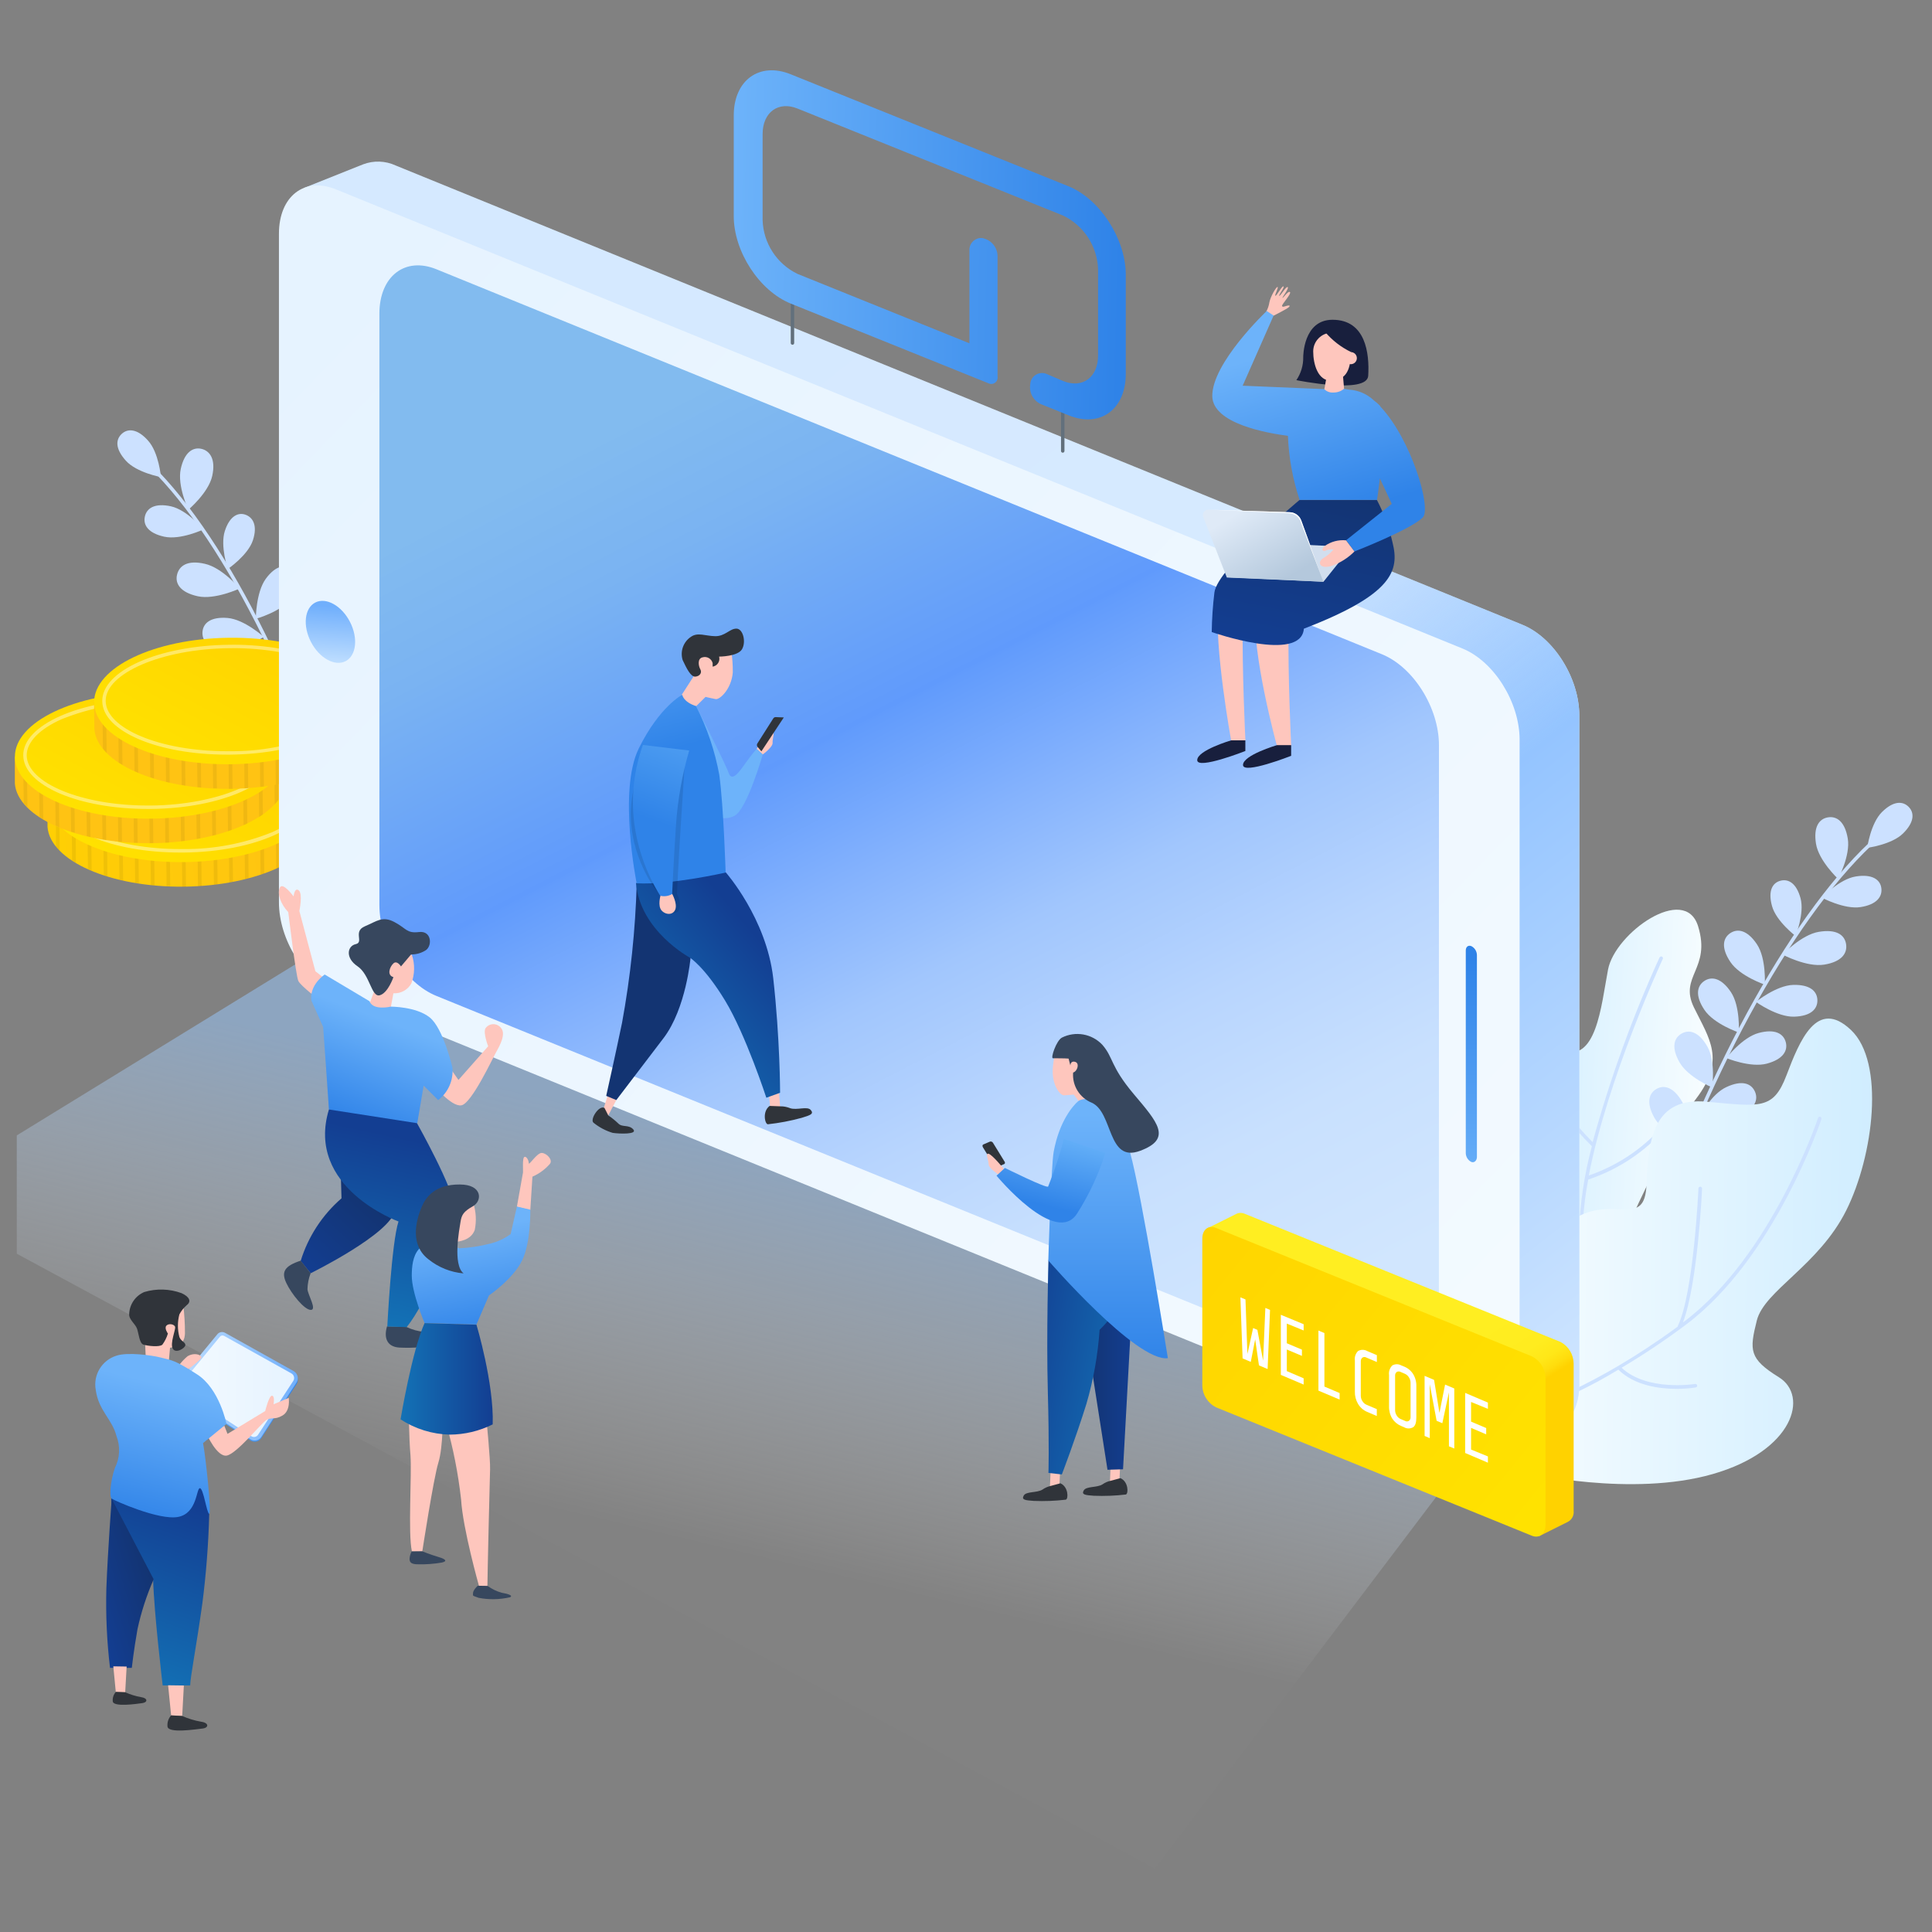 <svg width="280" height="280" viewBox="0 0 280 280" fill="none" xmlns="http://www.w3.org/2000/svg">
<rect x="0" y="0" width="280" height="280" fill="#808080" stroke="none"/>
<rect opacity="0.01" width="280" height="280" fill="white"/>
<path d="M45.169 138.306L2.432 164.552V181.701L167.373 270.803L214.823 208.117L45.169 138.306Z" fill="url(#paint0_linear_3189_1705)"/>
<path d="M51.865 130.135C45.298 104.547 33.879 80.433 22.669 68.754L23.038 68.396C34.267 80.144 45.836 104.337 52.373 130.006L51.865 130.135Z" fill="#CCE1FF"/>
<path d="M21.453 63.852C23.027 65.576 23.326 69.143 23.326 69.143C23.326 69.143 19.799 68.505 18.235 66.761C16.67 65.018 16.76 63.693 17.647 62.875C18.533 62.058 19.928 62.128 21.453 63.852Z" fill="#CCE1FF"/>
<path d="M24.772 73.378C27.114 73.896 29.495 76.726 29.495 76.726C29.495 76.726 26.157 78.3 23.805 77.782C21.454 77.264 20.726 76.078 20.995 74.863C21.264 73.647 22.42 72.87 24.772 73.378Z" fill="#CCE1FF"/>
<path d="M29.674 81.708C32.195 82.256 34.746 85.285 34.746 85.285C34.746 85.285 31.159 86.969 28.648 86.411C26.137 85.853 25.349 84.588 25.658 83.293C25.967 81.997 27.163 81.13 29.674 81.708Z" fill="#CCE1FF"/>
<path d="M32.982 89.56C35.434 89.769 38.234 92.31 38.234 92.31C38.234 92.31 35.045 94.303 32.594 94.154C30.142 94.004 29.246 92.838 29.345 91.573C29.445 90.308 30.531 89.361 32.982 89.56Z" fill="#CCE1FF"/>
<path d="M37.596 96.784C39.937 97.542 42.08 100.661 42.08 100.661C42.08 100.661 38.512 101.926 36.171 101.159C33.829 100.391 33.181 99.106 33.61 97.9C34.038 96.695 35.264 96.017 37.596 96.784Z" fill="#CCE1FF"/>
<path d="M41.851 104.856C44.023 106.011 45.587 109.449 45.587 109.449C45.587 109.449 41.861 110.077 39.688 108.921C37.516 107.765 37.128 106.39 37.696 105.264C38.264 104.138 39.659 103.7 41.851 104.856Z" fill="#CCE1FF"/>
<path d="M44.94 113.694C47.112 114.85 48.677 118.288 48.677 118.288C48.677 118.288 44.95 118.915 42.778 117.759C40.605 116.604 40.207 115.228 40.785 114.102C41.363 112.977 42.768 112.538 44.94 113.694Z" fill="#CCE1FF"/>
<path d="M30.76 68.964C30.232 71.405 27.293 73.876 27.293 73.876C27.293 73.876 25.668 70.409 26.196 67.967C26.724 65.526 27.97 64.769 29.186 65.048C30.401 65.327 31.298 66.522 30.76 68.964Z" fill="#CCE1FF"/>
<path d="M36.649 78.31C35.931 80.483 33.012 82.466 33.012 82.466C33.012 82.466 31.886 79.137 32.583 76.965C33.281 74.793 34.507 74.215 35.573 74.594C36.639 74.972 37.366 76.138 36.649 78.31Z" fill="#CCE1FF"/>
<path d="M42.239 86.69C40.744 88.683 37.077 89.68 37.077 89.68C37.077 89.68 37.077 85.863 38.522 83.88C39.967 81.897 41.442 81.718 42.508 82.485C43.574 83.253 43.723 84.747 42.239 86.69Z" fill="#CCE1FF"/>
<path d="M45.627 93.855C44.143 95.848 40.466 96.844 40.466 96.844C40.466 96.844 40.466 93.028 41.921 91.045C43.375 89.062 44.84 88.912 45.837 89.68C46.833 90.447 47.122 91.872 45.627 93.855Z" fill="#CCE1FF"/>
<path d="M48.826 101.637C47.481 103.73 43.903 105.025 43.903 105.025C43.903 105.025 43.575 101.228 44.9 99.136C46.225 97.043 47.65 96.764 48.726 97.462C49.802 98.159 50.161 99.564 48.826 101.637Z" fill="#CCE1FF"/>
<path d="M52.034 109.858C50.689 111.95 47.111 113.246 47.111 113.246C47.111 113.246 46.782 109.439 48.108 107.357C49.433 105.274 50.858 104.985 51.934 105.673C53.01 106.36 53.369 107.765 52.034 109.858Z" fill="#CCE1FF"/>
<path d="M54.854 118.517C53.519 120.609 49.931 121.905 49.931 121.905C49.931 121.905 49.613 118.108 50.928 116.016C52.243 113.923 53.678 113.644 54.754 114.342C55.83 115.039 56.189 116.434 54.854 118.517Z" fill="#CCE1FF"/>
<path d="M228.295 184.969C228.295 184.969 222.954 176.998 223.143 172.464C223.422 165.768 222.864 164.373 220.513 160.507C218.161 156.641 221.111 150.204 226.232 152.216C231.354 154.229 232.042 145.819 233.048 140.518C234.054 135.217 244.188 128.033 246.101 134.241C248.015 140.448 243.281 141.465 245.504 146.019C247.726 150.572 250.137 153.562 245.793 159.261C241.448 164.961 235.33 179.1 235.33 179.1L228.295 184.969Z" fill="url(#paint1_linear_3189_1705)"/>
<path d="M224.06 156.332C225.826 159.726 228.105 162.828 230.816 165.529C233.33 156.363 236.572 147.414 240.511 138.764C240.574 138.635 240.728 138.578 240.86 138.635C240.922 138.665 240.97 138.719 240.993 138.784C241.015 138.85 241.01 138.922 240.98 138.984C240.89 139.183 233.008 156.182 230.258 170.362C234.762 168.815 238.735 166.024 241.717 162.31C241.803 162.2 241.959 162.174 242.076 162.251C242.136 162.289 242.177 162.351 242.189 162.421C242.2 162.492 242.181 162.564 242.135 162.619C239.037 166.492 234.884 169.385 230.178 170.95C229.689 173.462 229.416 176.013 229.361 178.572C229.364 178.642 229.337 178.709 229.288 178.759C229.239 178.808 229.172 178.834 229.102 178.831C229.038 178.832 228.978 178.806 228.933 178.762C228.874 178.717 228.84 178.646 228.843 178.572C228.991 174.363 229.616 170.185 230.706 166.117C227.856 163.323 225.468 160.094 223.631 156.551C223.574 156.419 223.631 156.265 223.761 156.202C223.879 156.169 224.003 156.223 224.06 156.332Z" fill="#CCE1FF"/>
<path d="M238.349 182.09C246.32 156.81 259.095 133.264 270.932 122.094L271.281 122.473C259.503 133.583 246.769 157.039 238.847 182.259L238.349 182.09Z" fill="#CCE1FF"/>
<path d="M272.756 117.68C271.092 119.324 270.613 122.871 270.613 122.871C270.613 122.871 274.161 122.423 275.815 120.779C277.469 119.135 277.459 117.789 276.612 116.932C275.765 116.075 274.41 116.046 272.756 117.68Z" fill="#CCE1FF"/>
<path d="M268.94 127.026C266.568 127.405 264.037 130.095 264.037 130.095C264.037 130.095 267.295 131.839 269.667 131.46C272.039 131.082 272.826 129.916 272.656 128.69C272.487 127.465 271.311 126.638 268.94 127.026Z" fill="#CCE1FF"/>
<path d="M263.599 135.048C261.058 135.466 258.348 138.346 258.348 138.346C258.348 138.346 261.835 140.209 264.376 139.801C266.917 139.392 267.764 138.147 267.545 136.811C267.326 135.476 266.14 134.629 263.599 135.048Z" fill="#CCE1FF"/>
<path d="M259.872 142.74C257.411 142.82 254.481 145.201 254.481 145.201C254.481 145.201 257.55 147.414 260.012 147.344C262.473 147.274 263.429 146.208 263.39 144.932C263.35 143.657 262.333 142.67 259.872 142.74Z" fill="#CCE1FF"/>
<path d="M254.88 149.705C252.498 150.343 250.196 153.342 250.196 153.342C250.196 153.342 253.694 154.787 256.065 154.149C258.437 153.512 259.134 152.256 258.806 151.031C258.477 149.805 257.251 149.068 254.88 149.705Z" fill="#CCE1FF"/>
<path d="M250.226 157.537C247.994 158.534 246.24 161.932 246.24 161.932C246.24 161.932 249.937 162.749 252.169 161.712C254.401 160.676 254.859 159.321 254.321 158.165C253.783 157.009 252.458 156.501 250.226 157.537Z" fill="#CCE1FF"/>
<path d="M246.649 166.196C244.417 167.243 242.663 170.591 242.663 170.591C242.663 170.591 246.36 171.408 248.592 170.372C250.824 169.335 251.282 167.98 250.744 166.834C250.206 165.688 248.881 165.16 246.649 166.196Z" fill="#CCE1FF"/>
<path d="M243.61 174.955C241.378 175.952 239.624 179.34 239.624 179.34C239.624 179.34 243.311 180.167 245.543 179.13C247.775 178.094 248.243 176.739 247.705 175.583C247.167 174.427 245.832 173.919 243.61 174.955Z" fill="#CCE1FF"/>
<path d="M263.19 122.293C263.589 124.754 266.389 127.375 266.389 127.375C266.389 127.375 268.202 123.997 267.794 121.536C267.385 119.075 266.2 118.248 264.924 118.457C263.649 118.666 262.792 119.822 263.19 122.293Z" fill="#CCE1FF"/>
<path d="M256.813 131.311C257.421 133.523 260.221 135.646 260.221 135.646C260.221 135.646 261.546 132.387 260.948 130.185C260.35 127.983 259.174 127.335 258.028 127.644C256.883 127.953 256.205 129.099 256.813 131.311Z" fill="#CCE1FF"/>
<path d="M250.785 139.422C252.16 141.485 255.767 142.7 255.767 142.7C255.767 142.7 256.006 138.904 254.621 136.841C253.236 134.779 251.831 134.53 250.765 135.237C249.699 135.945 249.4 137.359 250.785 139.422Z" fill="#CCE1FF"/>
<path d="M247.017 146.357C248.393 148.42 252 149.636 252 149.636C252 149.636 252.239 145.839 250.854 143.776C249.469 141.714 248.054 141.465 246.998 142.172C245.941 142.88 245.632 144.295 247.017 146.357Z" fill="#CCE1FF"/>
<path d="M243.41 153.96C244.636 156.122 248.144 157.607 248.144 157.607C248.144 157.607 248.672 153.831 247.446 151.678C246.22 149.526 244.825 149.157 243.709 149.795C242.593 150.433 242.185 151.808 243.41 153.96Z" fill="#CCE1FF"/>
<path d="M239.763 161.991C240.989 164.144 244.507 165.628 244.507 165.628C244.507 165.628 245.025 161.852 243.799 159.7C242.573 157.547 241.178 157.189 240.072 157.816C238.966 158.444 238.548 159.829 239.763 161.991Z" fill="#CCE1FF"/>
<path d="M221.649 193.678C221.649 193.678 222.167 180.505 227.976 176.739C233.785 172.972 238.369 178.293 238.628 171.627C238.887 164.961 239.674 158.972 247.377 159.67C255.079 160.367 256.992 160.885 258.905 155.853C260.819 150.821 263.32 144.594 268.262 149.277C273.204 153.96 271.55 167.462 267.565 175.433C263.579 183.405 255.697 187.042 254.611 191.377C253.525 195.711 253.485 196.917 257.819 199.607C262.154 202.298 259.982 210.259 248.204 213.637C236.426 217.015 221.3 213.468 221.3 213.468L221.649 193.678Z" fill="url(#paint2_linear_3189_1705)"/>
<path d="M221.748 203.991C221.847 203.991 230.925 201.241 243.161 192.253C243.156 192.227 243.156 192.2 243.161 192.174C245.453 187.431 246.15 172.414 246.15 172.245C246.15 172.102 246.266 171.986 246.41 171.986C246.553 171.986 246.669 172.102 246.669 172.245C246.669 172.843 246.001 186.195 243.908 191.646L244.088 191.526C256.782 181.98 263.419 162.221 263.489 162.021C263.536 161.887 263.68 161.812 263.817 161.852C263.952 161.899 264.023 162.046 263.977 162.181C263.917 162.38 257.221 182.299 244.397 191.935C241.385 194.201 238.252 196.3 235.01 198.222C238.717 201.69 245.602 200.584 245.672 200.574C245.812 200.55 245.946 200.643 245.971 200.783C245.99 200.922 245.899 201.052 245.762 201.082C244.838 201.22 243.906 201.286 242.972 201.281C240.501 201.281 236.913 200.823 234.542 198.501C230.55 200.948 226.303 202.952 221.877 204.48H221.807C221.69 204.483 221.586 204.404 221.558 204.29C221.533 204.156 221.616 204.026 221.748 203.991Z" fill="#CCE1FF"/>
<path d="M6.886 115.996V119.852C7.284 124.764 16.013 128.621 26.655 128.501C37.297 128.382 45.906 124.346 46.195 119.424V115.557L6.886 115.996Z" fill="url(#paint3_linear_3189_1705)"/>
<path opacity="0.06" d="M8.111 118.347V122.682C8.28 122.891 8.45 123.1 8.649 123.31L8.599 118.327L8.111 118.347Z" fill="black"/>
<path opacity="0.06" d="M10.383 118.317L10.453 124.715L10.991 125.043L10.961 118.317H10.383Z" fill="black"/>
<path opacity="0.06" d="M12.665 118.298L12.745 125.96L13.283 126.189L13.193 118.288L12.665 118.298Z" fill="black"/>
<path opacity="0.06" d="M14.947 118.268L15.037 126.837L15.575 127.016L15.475 118.268H14.947Z" fill="black"/>
<path opacity="0.06" d="M17.209 118.248L17.308 127.495L17.846 127.614L17.737 118.238L17.209 118.248Z" fill="black"/>
<path opacity="0.06" d="M19.48 118.218L19.59 127.953L20.118 128.043L20.018 118.218H19.48Z" fill="black"/>
<path opacity="0.06" d="M21.753 118.198L21.862 128.262L22.4 128.322L22.291 118.188L21.753 118.198Z" fill="black"/>
<path opacity="0.06" d="M24.034 118.168L24.143 128.441C24.323 128.441 24.492 128.441 24.672 128.441L24.562 118.138L24.034 118.168Z" fill="black"/>
<path opacity="0.06" d="M26.306 118.148L26.416 128.541H26.954L26.834 118.188L26.306 118.148Z" fill="black"/>
<path opacity="0.06" d="M28.578 118.118L28.687 128.431H29.225L29.106 118.158L28.578 118.118Z" fill="black"/>
<path opacity="0.06" d="M30.889 118.098L30.999 128.232L31.537 128.162L31.427 118.088L30.889 118.098Z" fill="black"/>
<path opacity="0.06" d="M33.122 118.068L33.231 127.893L33.769 127.804L33.66 118.068H33.122Z" fill="black"/>
<path opacity="0.06" d="M35.403 118.048L35.503 127.425L36.031 127.295L35.931 118.038L35.403 118.048Z" fill="black"/>
<path opacity="0.06" d="M37.676 118.018L37.765 126.777L38.303 126.588L38.204 118.018H37.676Z" fill="black"/>
<path opacity="0.06" d="M39.947 117.999L40.037 125.9L40.565 125.651L40.475 117.989L39.947 117.999Z" fill="black"/>
<path opacity="0.06" d="M42.22 117.969L42.289 124.695C42.469 124.585 42.658 124.475 42.828 124.356L42.758 117.969H42.22Z" fill="black"/>
<path opacity="0.06" d="M44.491 117.949L44.551 122.931C44.74 122.722 44.91 122.502 45.079 122.293L45.029 117.959L44.491 117.949Z" fill="black"/>
<ellipse cx="26.56" cy="115.777" rx="19.67" ry="9.167" transform="rotate(-0.63 26.56 115.777)" fill="url(#paint4_linear_3189_1705)"/>
<g opacity="0.4">
<path fill-rule="evenodd" clip-rule="evenodd" d="M26.425 107.626H26.904V107.616C36.868 107.616 44.949 111.004 44.999 115.398C45.049 119.792 36.828 123.449 26.634 123.559H26.166C16.192 123.559 8.111 120.181 8.061 115.786C8.011 111.392 16.232 107.735 26.425 107.626ZM44.461 115.388C44.421 111.382 36.539 108.114 26.904 108.114V108.124H26.425C22.032 108.082 17.674 108.909 13.601 110.555C10.373 111.99 8.559 113.893 8.559 115.777C8.599 119.792 16.481 123.051 26.126 123.051H26.595C30.987 123.087 35.344 122.261 39.419 120.619C42.647 119.184 44.461 117.281 44.461 115.388Z" fill="white"/>
</g>
<path d="M2.152 109.688V113.554C2.551 118.467 11.27 122.313 21.912 122.204C32.554 122.094 41.163 118.038 41.452 113.116V109.26L2.152 109.688Z" fill="url(#paint5_linear_3189_1705)"/>
<path opacity="0.06" d="M3.388 112.04L3.438 116.384C3.603 116.602 3.783 116.808 3.976 117.002L3.916 112.02L3.388 112.04Z" fill="black"/>
<path opacity="0.06" d="M5.66 112.02L5.73 118.407C5.899 118.527 6.089 118.626 6.268 118.736L6.198 112.01L5.66 112.02Z" fill="black"/>
<path opacity="0.06" d="M7.972 111.99L8.061 119.653L8.589 119.882L8.51 111.99H7.972Z" fill="black"/>
<path opacity="0.06" d="M10.204 111.97L10.303 120.54L10.841 120.709L10.742 111.96L10.204 111.97Z" fill="black"/>
<path opacity="0.06" d="M12.485 111.94L12.585 121.187L13.113 121.317L13.013 111.94H12.485Z" fill="black"/>
<path opacity="0.06" d="M14.758 111.92L14.857 121.656L15.395 121.735L15.286 111.91L14.758 111.92Z" fill="black"/>
<path opacity="0.06" d="M17.029 111.89L17.139 121.964L17.677 122.024L17.567 111.89H17.029Z" fill="black"/>
<path opacity="0.06" d="M19.301 111.87L19.411 122.144H19.949L19.839 111.831L19.301 111.87Z" fill="black"/>
<path opacity="0.06" d="M21.573 111.841L21.692 122.194H22.221L22.111 111.841H21.573Z" fill="black"/>
<path opacity="0.06" d="M23.855 111.821L23.965 122.134H24.493L24.383 111.86L23.855 111.821Z" fill="black"/>
<path opacity="0.06" d="M26.127 111.791L26.236 121.925L26.764 121.865L26.655 111.791H26.127Z" fill="black"/>
<path opacity="0.06" d="M28.398 111.771L28.508 121.596L29.036 121.496L28.936 111.761L28.398 111.771Z" fill="black"/>
<path opacity="0.06" d="M30.671 111.741L30.77 121.117L31.308 120.988L31.209 111.741H30.671Z" fill="black"/>
<path opacity="0.06" d="M32.942 111.721L33.042 120.47L33.57 120.28L33.48 111.711L32.942 111.721Z" fill="black"/>
<path opacity="0.06" d="M35.224 111.691L35.304 119.593L35.842 119.354L35.753 111.691L35.224 111.691Z" fill="black"/>
<path opacity="0.06" d="M37.496 111.671L37.566 118.397L38.094 118.058L38.024 111.661L37.496 111.671Z" fill="black"/>
<path opacity="0.06" d="M39.768 111.601L39.818 116.584C40.008 116.383 40.184 116.17 40.346 115.946V111.621L39.768 111.601Z" fill="black"/>
<ellipse cx="21.828" cy="109.482" rx="19.67" ry="9.167" transform="rotate(-0.63 21.828 109.482)" fill="url(#paint6_linear_3189_1705)"/>
<g opacity="0.4">
<path fill-rule="evenodd" clip-rule="evenodd" d="M21.733 101.308H22.211L22.221 101.318C32.195 101.318 40.237 104.686 40.286 109.08C40.336 113.475 32.116 117.132 21.922 117.241H21.434C11.459 117.241 3.408 113.863 3.368 109.469C3.328 105.075 11.549 101.418 21.733 101.308ZM39.778 109.09C39.738 105.075 31.857 101.816 22.211 101.816V101.806H21.743C17.35 101.77 12.993 102.596 8.918 104.238C5.69 105.673 3.867 107.576 3.867 109.469C3.916 113.475 11.798 116.743 21.434 116.743H21.902C31.637 116.643 39.818 113.106 39.778 109.09Z" fill="white"/>
</g>
<path d="M13.631 101.816L13.681 105.673C14.079 110.585 22.798 114.441 33.44 114.322C44.082 114.202 52.691 110.167 52.98 105.244V101.378L13.631 101.816Z" fill="url(#paint7_linear_3189_1705)"/>
<path opacity="0.06" d="M14.867 104.168L14.917 108.503C15.085 108.721 15.264 108.931 15.455 109.13L15.396 104.148L14.867 104.168Z" fill="black"/>
<path opacity="0.06" d="M17.139 104.138L17.208 110.535L17.747 110.864L17.677 104.138H17.139Z" fill="black"/>
<path opacity="0.06" d="M19.411 104.118L19.501 111.771L20.029 112.01L19.929 104.108L19.411 104.118Z" fill="black"/>
<path opacity="0.06" d="M21.682 104.088L21.782 112.658L22.32 112.837L22.22 104.088H21.682Z" fill="black"/>
<path opacity="0.06" d="M23.965 104.068L24.064 113.315L24.592 113.435L24.493 104.058L23.965 104.068Z" fill="black"/>
<path opacity="0.06" d="M26.236 104.038L26.336 113.774L26.874 113.863L26.764 104.038H26.236Z" fill="black"/>
<path opacity="0.06" d="M28.508 104.019L28.618 114.083L29.156 114.142L29.046 104.009L28.508 104.019Z" fill="black"/>
<path opacity="0.06" d="M30.78 103.989L30.89 114.262C31.069 114.262 31.248 114.262 31.427 114.262L31.318 103.959L30.78 103.989Z" fill="black"/>
<path opacity="0.06" d="M33.052 103.969L33.172 114.322H33.7L33.59 103.969H33.052Z" fill="black"/>
<path opacity="0.06" d="M35.334 103.939L35.443 114.252H35.971L35.872 103.939H35.334Z" fill="black"/>
<path opacity="0.06" d="M37.606 103.919L37.716 114.053L38.244 113.983L38.134 103.909L37.606 103.919Z" fill="black"/>
<path opacity="0.06" d="M39.858 103.889L39.968 113.714L40.496 113.624L40.396 103.889H39.858Z" fill="black"/>
<path opacity="0.06" d="M42.149 103.869L42.249 113.246L42.787 113.116L42.687 103.859L42.149 103.869Z" fill="black"/>
<path opacity="0.06" d="M44.422 103.839L44.521 112.588L45.049 112.409L44.96 103.839H44.422Z" fill="black"/>
<path opacity="0.06" d="M46.703 103.819L46.783 111.721L47.321 111.472L47.231 103.809L46.703 103.819Z" fill="black"/>
<path opacity="0.06" d="M48.975 103.789L49.044 110.515C49.224 110.406 49.403 110.296 49.572 110.176L49.503 103.789H48.975Z" fill="black"/>
<path opacity="0.06" d="M51.247 103.769V108.752C51.435 108.549 51.611 108.336 51.775 108.114V103.779L51.247 103.769Z" fill="black"/>
<ellipse cx="33.309" cy="101.594" rx="19.67" ry="9.167" transform="rotate(-0.63 33.309 101.594)" fill="url(#paint8_linear_3189_1705)"/>
<g opacity="0.4">
<path fill-rule="evenodd" clip-rule="evenodd" d="M33.182 93.446H33.66V93.436C43.635 93.436 51.676 96.794 51.726 101.199C51.776 105.603 43.555 109.26 33.361 109.369H32.883C22.919 109.369 14.857 106.001 14.818 101.607C14.778 97.213 22.998 93.556 33.182 93.446ZM51.257 101.209C51.218 97.203 43.336 93.934 33.69 93.934L33.66 93.945H33.192C23.457 94.044 15.266 97.582 15.316 101.597C15.366 105.613 23.247 108.871 32.883 108.871H33.381C37.774 108.908 42.131 108.082 46.205 106.44C49.434 105.005 51.257 103.092 51.257 101.209Z" fill="white"/>
</g>
<path d="M220.622 90.537L57.346 23.984C55.861 23.297 54.162 23.236 52.632 23.815L44.043 27.243V41.85L216.338 210.787L224.957 207.349C227.308 206.572 228.883 204.131 228.883 200.613V103.71C228.883 98.289 225.196 92.39 220.622 90.537Z" fill="url(#paint9_linear_3189_1705)"/>
<path d="M220.622 90.537L57.346 23.984C55.861 23.297 54.162 23.236 52.632 23.815L44.043 27.243V41.85L216.338 210.787L224.957 207.349C227.308 206.572 228.883 204.131 228.883 200.613V103.71C228.883 98.289 225.196 92.39 220.622 90.537Z" fill="url(#paint10_linear_3189_1705)"/>
<path d="M52.413 32.584L50.739 141.525L211.665 205.665L212.561 97.631L52.413 32.584Z" fill="url(#paint11_linear_3189_1705)"/>
<path fill-rule="evenodd" clip-rule="evenodd" d="M48.686 27.442L211.963 93.994C216.527 95.858 220.214 101.757 220.234 107.167V204.061C220.234 209.502 216.527 212.362 211.963 210.498L48.686 143.956C44.123 142.093 40.426 136.194 40.426 130.773V33.879C40.426 28.438 44.123 25.579 48.686 27.442ZM200.275 200.135C204.839 201.999 208.535 199.119 208.535 193.698L208.545 108.004C208.545 102.584 204.849 96.685 200.285 94.821L63.244 39.021C58.681 37.167 54.984 40.047 54.984 45.468V131.162C54.984 136.582 58.681 142.481 63.244 144.335L200.275 200.135Z" fill="url(#paint12_linear_3189_1705)"/>
<ellipse cx="47.889" cy="91.573" rx="3.179" ry="4.783" transform="rotate(-27.39 47.889 91.573)" fill="url(#paint13_linear_3189_1705)"/>
<path d="M213.239 168.399C212.751 168.154 212.44 167.658 212.432 167.113V137.748C212.432 137.22 212.79 136.941 213.239 137.12C213.723 137.368 214.033 137.862 214.046 138.406V167.741C213.996 168.269 213.627 168.548 213.239 168.399Z" fill="url(#paint14_linear_3189_1705)"/>
<path d="M114.85 42.628V49.712" stroke="#62707C" stroke-width="0.5" stroke-linecap="round"/>
<path d="M154.02 58.272V65.357" stroke="#62707C" stroke-width="0.5" stroke-linecap="round"/>
<path d="M154.827 26.984L114.59 10.762C110.047 8.928 106.34 11.638 106.34 16.74V31.308C106.34 36.47 110.047 42.15 114.59 43.993L141.783 54.954L143.238 55.542C143.553 55.704 143.933 55.673 144.217 55.461C144.501 55.249 144.639 54.893 144.573 54.545V37.048C144.522 35.741 143.538 34.66 142.242 34.487C141.351 34.471 140.596 35.136 140.498 36.021V49.752L115.587 39.698C112.587 38.249 110.637 35.256 110.525 31.926V19.431C110.525 16.272 112.797 14.608 115.587 15.734L154.089 31.248C157.086 32.7 159.031 35.693 159.141 39.021V51.526C159.141 54.685 156.879 56.349 154.089 55.223L151.608 54.166C151.092 53.978 150.516 54.048 150.06 54.356C149.604 54.664 149.324 55.171 149.306 55.721C149.116 56.988 149.845 58.214 151.05 58.651L154.906 60.205C159.45 62.038 163.157 59.338 163.157 54.176V39.668C163.077 34.507 159.37 28.817 154.827 26.984Z" fill="url(#paint15_linear_3189_1705)"/>
<path d="M226.192 194.495L180.356 175.892C180 175.738 179.596 175.738 179.24 175.892L175.064 177.974L223.063 222.635L227.238 220.552C227.803 220.249 228.129 219.636 228.065 218.998V197.624C228.057 196.318 227.339 195.119 226.192 194.495Z" fill="url(#paint16_linear_3189_1705)"/>
<path d="M221.998 222.565L176.241 203.962C175.049 203.368 174.282 202.164 174.248 200.833V179.489C174.248 178.214 175.135 177.496 176.241 177.964L221.998 196.568C223.191 197.16 223.959 198.365 223.99 199.697V221.031C223.951 222.316 223.074 223.004 221.998 222.565Z" fill="url(#paint17_linear_3189_1705)"/>
<path d="M181.91 194.107L181.272 197.375L180.086 196.867L179.768 188.018L180.505 188.327L180.784 196.229L181.611 192.473L182.229 192.732L183.056 197.196L183.385 189.553L184.062 189.842L183.713 198.411L182.458 197.883L181.91 194.107Z" fill="white"/>
<path d="M188.935 191.915V192.821L186.494 191.825V194.675L188.686 195.601V196.508L186.494 195.581V198.71L188.935 199.757V200.663L185.627 199.258V190.549L188.935 191.915Z" fill="white"/>
<path d="M191.944 193.2V200.952L194.146 201.889V202.836L191.077 201.54V192.831L191.944 193.2Z" fill="white"/>
<path d="M196.807 203.443C196.493 202.906 196.338 202.291 196.359 201.67V197.186C196.285 196.678 196.455 196.165 196.817 195.801C197.229 195.57 197.731 195.57 198.142 195.801L199.547 196.399V197.395L198.043 196.757C197.861 196.639 197.626 196.639 197.445 196.757C197.285 196.897 197.2 197.104 197.215 197.315V202.298C197.22 202.566 197.3 202.828 197.445 203.055C197.581 203.287 197.787 203.472 198.033 203.583L199.537 204.221V205.217L198.132 204.619C197.576 204.379 197.112 203.967 196.807 203.443Z" fill="white"/>
<path fill-rule="evenodd" clip-rule="evenodd" d="M203.484 206.841C203.893 207.082 204.4 207.082 204.809 206.841C205.118 206.622 205.267 206.164 205.267 205.406V200.932C205.291 200.306 205.132 199.686 204.809 199.149C204.498 198.653 204.037 198.269 203.494 198.053L203.095 197.893C202.688 197.658 202.187 197.658 201.78 197.893C201.414 198.259 201.241 198.776 201.311 199.288V203.802C201.289 204.428 201.448 205.048 201.77 205.586C202.087 206.074 202.546 206.453 203.085 206.672L203.484 206.841ZM203.603 199.099C203.849 199.206 204.054 199.387 204.191 199.617C204.34 199.842 204.422 200.105 204.43 200.374V205.357C204.449 205.569 204.363 205.777 204.201 205.915C204.019 206.033 203.785 206.033 203.603 205.915L203.015 205.665C202.763 205.561 202.552 205.375 202.417 205.137C202.273 204.915 202.194 204.656 202.188 204.39V199.408C202.166 199.192 202.252 198.98 202.417 198.84C202.599 198.733 202.824 198.733 203.005 198.84L203.603 199.099Z" fill="white"/>
<path d="M209.034 206.263L208.207 205.915L207.21 200.614V208.426L206.463 208.107V199.398L207.838 199.986L208.615 204.769L209.432 200.663L210.768 201.231V209.93L209.99 209.611V201.799L209.034 206.263Z" fill="white"/>
<path d="M215.64 203.274V204.181L213.199 203.184V206.034L215.391 206.961V207.878L213.199 206.941V210.08L215.64 211.076V211.983L212.342 210.578V201.869L215.64 203.274Z" fill="white"/>
<path d="M184.531 45.776C184.531 45.776 186.524 44.78 186.793 44.511C187.062 44.242 186.793 44.232 186.474 44.322C186.155 44.411 185.836 44.561 185.806 44.322C185.776 44.083 187.201 42.558 186.952 42.329C186.703 42.1 185.956 43.216 185.866 43.176C185.776 43.136 186.862 41.761 186.623 41.611C186.384 41.462 185.537 42.957 185.398 42.877C185.258 42.797 186.215 41.621 186.006 41.512C185.796 41.402 185.009 42.917 184.84 42.867C184.67 42.817 185.348 41.621 185.149 41.591C184.949 41.562 184.102 43.036 183.963 43.843C183.892 44.297 183.744 44.736 183.524 45.139L184.531 45.776Z" fill="#FEC6BD"/>
<path d="M198.292 54.446C198.481 51.237 197.943 46.334 193.11 46.344C188.845 46.344 188.875 51.735 188.875 51.735C188.899 52.931 188.551 54.104 187.879 55.093C187.879 55.093 198.172 57.196 198.292 54.446Z" fill="#181F3D"/>
<path d="M178.423 107.297C178.423 107.297 173.511 108.742 173.511 110.167C173.511 111.591 180.486 108.841 180.486 108.841V107.297H178.423Z" fill="#181F3D"/>
<path d="M176.569 87.487C175.932 93.665 178.423 107.297 178.423 107.297H180.495C180.495 107.297 179.987 97.332 180.107 89.52C185.149 85.485 177.197 81.32 176.569 87.487Z" fill="#FEC6BD"/>
<path d="M181.97 88.394C181.342 94.562 185.059 108.084 185.059 108.084H187.131C187.131 108.084 186.623 98.12 186.753 90.308C191.795 86.272 182.598 82.216 181.97 88.394Z" fill="#FEC6BD"/>
<path d="M176.002 85.863C175.769 87.768 175.64 89.684 175.613 91.603C175.613 91.603 188.567 96.137 188.966 91.115C201.919 86.132 202.826 82.675 201.82 78.639C201.335 76.494 200.574 74.421 199.558 72.471H188.328C188.328 72.471 176.44 82.336 176.002 85.863Z" fill="url(#paint18_linear_3189_1705)"/>
<path d="M182.348 78.639L195.83 79.277L191.805 84.309L177.805 83.661L182.348 78.639Z" fill="#D1DEEE"/>
<path d="M200.086 58.959C200.04 58.873 199.983 58.792 199.916 58.72C199.674 58.48 199.414 58.257 199.139 58.053C198.149 57.105 196.851 56.543 195.482 56.468C194.275 56.223 193.033 56.196 191.815 56.389L180.097 55.9L184.581 45.737L183.585 45.069C183.585 45.069 175.613 52.602 175.693 57.445C175.793 61.431 183.734 62.786 186.654 63.164C186.779 66.324 187.349 69.451 188.348 72.451H199.568C199.568 72.451 199.767 71.146 199.986 69.332L201.7 73.029L195.094 78.29L196.299 79.924C196.299 79.924 204.44 76.756 206.204 74.992C207.499 73.647 204.53 63.693 200.086 58.959Z" fill="url(#paint19_linear_3189_1705)"/>
<path d="M175.095 73.866L186.873 74.235C187.639 74.234 188.323 74.712 188.587 75.431L191.805 84.309L177.805 83.701L174.378 74.922C174.291 74.685 174.324 74.42 174.466 74.211C174.608 74.002 174.842 73.873 175.095 73.866Z" fill="url(#paint20_linear_3189_1705)"/>
<path d="M194.555 53.529L194.794 56.339C194.365 56.7 193.821 56.895 193.26 56.887C192.769 56.931 192.284 56.756 191.935 56.408L192.423 53.678L194.555 53.529Z" fill="#FEC6BD"/>
<path d="M193.001 48.218C191.516 48.234 190.32 49.443 190.32 50.928C190.32 52.742 190.988 55.253 192.981 55.163C195.273 55.053 195.731 53.349 195.801 51.028C195.825 50.285 195.546 49.564 195.027 49.032C194.508 48.5 193.794 48.202 193.051 48.208L193.001 48.218Z" fill="#FEC6BD"/>
<path d="M185.059 107.994C185.059 107.994 180.146 109.439 180.146 110.864C180.146 112.289 187.122 109.539 187.122 109.539V107.994H185.059Z" fill="#181F3D"/>
<path d="M194.894 51.915C194.899 52.398 195.294 52.785 195.777 52.782C196.26 52.778 196.649 52.384 196.647 51.901C196.645 51.418 196.253 51.028 195.77 51.028C195.536 51.028 195.312 51.121 195.147 51.288C194.982 51.455 194.891 51.68 194.894 51.915Z" fill="#FEC6BD"/>
<path d="M195.083 78.31C193.989 78.2 192.891 78.49 191.994 79.127C191.277 79.735 191.845 79.994 192.174 79.775C192.517 79.632 192.892 79.584 193.26 79.636C192.853 80.131 192.36 80.55 191.805 80.871C190.808 81.499 191.277 82.555 193.05 81.997C194.272 81.552 195.381 80.845 196.299 79.925L195.083 78.31Z" fill="#FEC6BD"/>
<path d="M195.821 51.028C194.366 50.329 193.076 49.331 192.034 48.098C195.004 46.972 196.299 49.055 195.821 51.028Z" fill="#181F3D"/>
<path d="M175.095 73.866L186.873 74.235C187.638 74.234 188.323 74.712 188.587 75.431L191.805 84.309L188.447 75.49C188.166 74.864 187.567 74.44 186.883 74.384L175.095 73.866Z" fill="white"/>
<path d="M160.975 212.093L160.855 214.922L162.201 215.361L162.35 212.202L160.975 212.093Z" fill="#FEC6BD"/>
<path d="M161.015 214.594C160.566 214.683 160.142 214.867 159.769 215.132C158.972 215.63 157.438 215.371 157.069 215.999C156.7 216.626 157.278 216.686 158.524 216.776C160.074 216.839 161.626 216.779 163.167 216.596C163.566 216.477 163.546 214.723 162.38 214.225L161.015 214.594Z" fill="#30343A"/>
<path d="M157.518 193.888L160.507 213.009L162.759 212.94L163.865 192.762C164.255 189.611 164.318 186.429 164.054 183.266L157.518 193.888Z" fill="url(#paint21_linear_3189_1705)"/>
<path d="M152.276 212.84L152.156 215.68L153.501 216.108L153.651 212.959L152.276 212.84Z" fill="#FEC6BD"/>
<path d="M152.316 215.341C151.868 215.438 151.444 215.625 151.07 215.889C150.273 216.377 148.728 216.118 148.37 216.746C148.011 217.374 148.579 217.433 149.825 217.523C151.375 217.586 152.927 217.526 154.468 217.344C154.866 217.234 154.847 215.47 153.681 214.972L152.316 215.341Z" fill="#30343A"/>
<path d="M151.948 182.618C151.948 182.618 151.639 193.459 151.858 201.63C152.077 209.801 151.948 213.468 151.948 213.468L153.891 213.687C153.891 213.687 155.834 208.635 157.448 203.473C158.475 199.97 159.116 196.364 159.361 192.722C159.361 192.722 165.061 187.58 164.024 181.133L151.948 182.618Z" fill="url(#paint22_linear_3189_1705)"/>
<path d="M152.993 152.037C152.993 152.037 152.635 153.87 152.575 154.897C152.425 157.109 153.571 158.773 154.219 158.743C154.867 158.713 155.614 158.633 155.614 158.633L156.71 160.068L159.261 159.69L157.627 156.142C157.627 156.142 158.434 152.884 157.368 152.495C155.928 152.201 154.463 152.048 152.993 152.037V152.037Z" fill="#FEC6BD"/>
<path d="M159.56 159.291C159.56 159.291 156.95 159.002 156.262 159.59C155.575 160.178 153.532 162.4 152.705 166.944C152.336 168.937 151.928 182.678 151.928 182.678C151.928 182.678 164.692 197.425 169.256 196.837C169.256 196.837 165.489 173.191 163.775 166.994C162.062 160.796 159.56 159.291 159.56 159.291Z" fill="url(#paint23_linear_3189_1705)"/>
<path d="M144.554 169.126L145.551 168.698C145.67 168.648 145.69 168.458 145.551 168.289L143.926 165.648C143.846 165.491 143.671 165.406 143.498 165.439L142.502 165.868C142.372 165.927 142.352 166.107 142.452 166.276L144.076 168.917C144.235 169.086 144.425 169.186 144.554 169.126Z" fill="#30343A"/>
<path d="M144.724 170.222C144.724 170.222 143.279 169.325 143.279 168.737C143.279 168.149 142.731 167.063 143.279 167.213C143.827 167.362 145.481 169.395 145.481 169.395L144.724 170.222Z" fill="#FEC6BD"/>
<path d="M154.189 165.08C153.567 167.416 152.805 169.712 151.907 171.956C151.778 172.315 145.639 169.265 145.639 169.265L144.424 170.391C144.424 170.391 153.063 180.814 156.132 175.822C157.865 173.1 159.232 170.162 160.197 167.083L154.189 165.08Z" fill="url(#paint24_linear_3189_1705)"/>
<path d="M153.891 150.383C153.093 150.811 152.227 153.372 152.595 153.372C152.964 153.372 154.469 153.372 154.867 153.422L155.126 154.418C155.126 154.418 155.126 153.701 155.814 153.89C156.501 154.08 156.153 155.255 155.525 155.445C155.375 157.339 156.472 159.111 158.235 159.819C161.354 161.244 160.457 168.548 165.21 166.794C169.963 165.041 167.741 162.629 164.313 158.564C160.886 154.498 161.394 153.293 159.76 151.419C158.248 149.813 155.861 149.391 153.891 150.383Z" fill="#37475E"/>
<path d="M89.321 159.421L88.156 161.653L87.309 161.184L88.076 158.773L89.321 159.421Z" fill="#FEC6BD"/>
<path d="M87.607 160.567L88.155 161.653C88.677 162.004 89.168 162.401 89.62 162.838C90.198 163.416 91.135 162.948 91.782 163.685C92.43 164.423 89.789 164.333 88.793 164.184C87.783 163.88 86.843 163.382 86.023 162.719C85.445 162.29 86.79 160.118 87.607 160.567Z" fill="#30343A"/>
<path d="M100.083 138.784C100.083 138.784 99.445 146.148 96.157 150.463C92.868 154.777 89.321 159.431 89.321 159.431L87.856 158.823C87.856 158.823 89.251 152.575 90.148 148.251C91.375 141.559 92.088 134.783 92.281 127.983L100.083 138.784Z" fill="url(#paint25_linear_3189_1705)"/>
<path d="M112.847 157.816L113.106 160.836L111.701 161.354L111.393 158.006L112.847 157.816Z" fill="#FEC6BD"/>
<path d="M113.086 160.337C113.571 160.328 114.053 160.42 114.501 160.606C115.497 160.935 116.992 160.288 117.49 160.856C117.988 161.423 117.49 161.613 116.165 162.011C114.567 162.447 112.938 162.757 111.292 162.938C110.854 162.938 110.445 161.085 111.541 160.278L113.086 160.337Z" fill="#30343A"/>
<path d="M105.174 126.419C105.174 126.419 111.063 133.075 112.06 141.744C113.056 150.582 113.056 158.374 113.056 158.374L111.063 159.092C111.063 159.092 108.074 149.935 105.085 145.012C102.095 140.09 99.973 138.784 99.973 138.784C99.973 138.784 92.759 134.908 92.171 127.973L105.174 126.419Z" fill="url(#paint26_linear_3189_1705)"/>
<path d="M110.545 109.339C110.545 109.339 112.02 108.273 111.97 107.656C111.92 107.038 112.429 105.822 111.811 106.031C111.193 106.241 109.648 108.532 109.648 108.532L110.545 109.339Z" fill="#FEC6BD"/>
<path d="M100.89 102.344C100.89 102.344 105.115 110.615 105.593 112C106.071 113.385 107.097 111.93 108.004 110.655C108.911 109.379 109.648 108.532 109.648 108.532L110.545 109.34C110.545 109.34 108.313 117.152 106.5 118.208C104.686 119.264 101.996 117.779 101.996 117.779L100.89 102.344Z" fill="url(#paint27_linear_3189_1705)"/>
<path d="M105.992 94.403C106.144 95.412 106.214 96.432 106.201 97.452C106.021 99.814 104.337 101.438 103.71 101.318C103.082 101.199 102.255 100.999 102.255 100.999L100.89 102.345L98.239 101.577L100.491 98.07C100.491 98.07 100.113 94.502 101.308 94.243C102.871 94.147 104.439 94.2 105.992 94.403Z" fill="#FEC6BD"/>
<path d="M104.218 95.16C104.218 95.16 106.908 95.16 107.536 94.094C108.164 93.028 107.686 91.105 106.719 91.105C105.753 91.105 105.075 92.231 103.64 92.201C102.205 92.171 101.149 91.603 100.153 92.28C99.037 93.012 98.541 94.394 98.937 95.668C99.495 96.844 100.103 98.11 100.77 98.06C101.438 98.01 101.767 97.482 101.498 97.004C101.229 96.525 101.039 95.449 101.807 95.27C102.113 95.175 102.445 95.212 102.724 95.37C103.004 95.529 103.205 95.795 103.281 96.107V96.615C103.608 96.564 103.898 96.376 104.077 96.098C104.256 95.82 104.307 95.479 104.218 95.16Z" fill="#30343A"/>
<path d="M98.887 100.69C98.887 100.69 98.957 101.687 100.88 102.344C102.477 105.486 103.611 108.842 104.248 112.309C104.876 116.942 105.165 126.458 105.165 126.458C105.165 126.458 97.193 128.282 92.271 128.013C92.271 128.013 89.551 114.581 92.58 108.463C95.609 102.344 98.887 100.69 98.887 100.69Z" fill="url(#paint28_linear_3189_1705)"/>
<path d="M113.594 103.979L110.345 108.891L109.778 108.223C109.668 108.076 109.668 107.873 109.778 107.725L112.069 104.118C112.15 103.989 112.296 103.917 112.448 103.929L113.594 103.979Z" fill="#30343A"/>
<path opacity="0.1" d="M93.865 109.469L99.346 108.951C99.346 108.951 99.057 113.684 98.678 119.433C98.299 125.183 98.12 129.458 98.11 129.577C98.479 130.219 98.613 130.97 98.489 131.7C98.18 132.557 97.094 132.507 96.496 131.849C95.898 131.191 96.277 129.856 96.326 129.717C95.858 130.713 92.161 125.631 91.534 119.991C91.087 116.321 91.91 112.608 93.865 109.469Z" fill="black"/>
<path d="M97.412 129.537C97.412 129.537 98.19 130.942 97.871 131.799C97.552 132.656 96.466 132.616 95.878 131.949C95.29 131.281 95.728 129.786 95.728 129.786L97.412 129.537Z" fill="#FEC6BD"/>
<path d="M99.883 108.772C98.877 112.239 98.239 115.802 97.98 119.404C97.602 125.163 97.412 129.567 97.412 129.567C96.89 129.877 96.267 129.966 95.678 129.816C93.647 126.533 92.351 122.848 91.882 119.015C91.463 115.281 91.906 111.5 93.177 107.964L99.883 108.772Z" fill="url(#paint29_linear_3189_1705)"/>
<path d="M46.704 141.544L45.707 140.757L43.385 132.028C43.385 132.028 43.913 129.527 43.296 129.039C42.678 128.551 42.548 129.916 42.548 129.916C42.548 129.916 40.974 127.764 40.556 128.641C40.137 129.517 40.685 131.052 41.781 132.198C41.781 132.198 42.877 141.405 43.236 142.162C43.595 142.92 46.305 144.932 46.305 144.932L46.704 141.544Z" fill="#FEC6BD"/>
<path d="M64.998 154.448L66.442 156.511L70.747 151.638C70.747 151.638 70 149.705 70.348 149.048C70.594 148.678 71.003 148.448 71.447 148.43C71.89 148.413 72.316 148.609 72.59 148.958C73.378 149.795 72.461 151.499 71.933 152.426C71.405 153.352 68.375 159.879 66.891 160.188C65.406 160.497 62.676 157.069 62.676 157.069L64.998 154.448Z" fill="#FEC6BD"/>
<path d="M52.812 147.473L54.715 142.312C54.266 140.13 54.715 136.453 59.697 138.396C60.145 139.739 60.117 141.196 59.617 142.521C59.1 143.461 58.088 144.02 57.017 143.956L56.15 148.569L52.812 147.473Z" fill="#FEC6BD"/>
<path d="M56.618 145.889C56.618 145.889 54.077 146.507 53.549 145.102L47.062 141.236C47.062 141.236 44.82 142.69 45.129 145.012L46.833 148.828C46.833 148.828 47.58 159.221 47.67 160.786C51.436 163.303 56.121 164.032 60.474 162.779L61.401 157.338L63.503 159.431C64.966 158.318 65.747 156.526 65.566 154.698C65.566 154.698 64.251 149.038 62.278 147.453C60.305 145.869 56.618 145.889 56.618 145.889Z" fill="url(#paint30_linear_3189_1705)"/>
<path d="M49.364 169.196L49.493 173.67C46.709 176.082 44.659 179.227 43.574 182.747L45.019 184.531C45.019 184.531 56.667 178.801 57.255 175.384C57.843 171.966 49.364 169.196 49.364 169.196Z" fill="url(#paint31_linear_3189_1705)"/>
<path d="M58.899 192.313C59.713 192.705 60.591 192.945 61.49 193.021C62.756 193.021 64.38 193.369 63.413 194.376C62.447 195.382 59.517 195.372 57.933 195.303C56.349 195.233 55.521 194.206 56.089 192.224L58.899 192.313Z" fill="#37475E"/>
<path d="M45.019 184.531C44.732 185.272 44.577 186.058 44.561 186.853C44.651 187.73 45.966 189.842 45.039 189.842C44.113 189.842 42.229 187.51 41.492 185.936C40.755 184.362 41.183 183.485 43.575 182.707L45.019 184.531Z" fill="#37475E"/>
<path d="M58.113 140.06C58.113 140.06 57.545 139.133 57.017 139.621C56.489 140.11 56.02 141.325 57.017 141.614C57.017 141.614 56.23 143.936 55.024 144.245C53.818 144.554 53.619 141.256 51.815 140.04C50.012 138.824 50.331 137.1 51.556 136.831C52.782 136.562 51.118 134.988 52.872 134.251C54.625 133.513 55.413 132.706 57.166 133.633C58.92 134.559 58.92 135.297 60.724 135.078C62.527 134.858 62.657 136.961 61.78 137.668C61.13 138.108 60.362 138.338 59.578 138.326L58.113 140.06Z" fill="#37475E"/>
<path d="M60.434 162.779C60.434 162.779 65.785 172.295 65.915 175.095C66.094 178.791 61.799 188.826 58.94 192.333L56.13 192.243C56.13 192.243 56.747 180.057 57.754 177.028C57.754 177.028 44.222 172.135 47.67 160.796L60.434 162.779Z" fill="url(#paint32_linear_3189_1705)"/>
<path d="M68.595 174.377C68.998 175.63 69.07 176.965 68.804 178.253C68.266 179.738 66.572 179.987 65.496 180.027C64.42 180.067 62.935 172.245 68.595 174.377Z" fill="#FEC6BD"/>
<path d="M70.499 205.646C70.499 205.646 71.076 211.624 71.027 212.91C70.977 214.195 70.638 228.673 70.638 229.949L69.422 229.859C69.422 229.859 67.071 221.559 66.822 217.294C66.406 213.563 65.679 209.873 64.649 206.263L70.499 205.646Z" fill="#FEC6BD"/>
<path d="M59.259 204.51C59.259 204.51 59.259 208.286 59.488 210.897C59.697 213.717 59.109 222.187 59.697 224.847H61.202C61.202 224.847 62.826 214.255 63.533 211.973C64.241 209.691 64.171 204.998 64.171 204.998L59.259 204.51Z" fill="#FEC6BD"/>
<path d="M74.912 174.895C74.912 174.895 75.769 170.132 75.799 169.913C75.829 169.694 75.679 167.841 75.988 167.681C76.297 167.522 76.636 168.179 76.636 168.588C76.636 168.996 77.812 167.063 78.519 167.093C79.227 167.123 80.163 168.09 79.695 168.678C79 169.476 78.135 170.109 77.164 170.531L76.855 175.374" fill="#FEC6BD"/>
<path d="M66.532 180.914C68.022 180.844 69.501 180.624 70.947 180.256C72.051 180 73.092 179.522 74.006 178.851L74.912 174.865L76.855 175.314C76.855 175.314 76.975 180.017 75.65 182.707C74.324 185.398 70.867 187.74 70.867 187.74L69.053 191.954L61.53 191.745C61.53 191.745 59.677 187.371 59.677 184.89C59.677 182.409 60.175 178.363 66.532 180.914Z" fill="url(#paint33_linear_3189_1705)"/>
<path d="M69.053 191.984C69.053 191.984 71.604 200.484 71.405 206.433C69.468 207.4 67.333 207.908 65.167 207.917C62.637 207.854 60.173 207.088 58.053 205.705C58.053 205.705 59.677 195.9 61.53 191.755L69.053 191.984Z" fill="url(#paint34_linear_3189_1705)"/>
<path d="M70.657 229.839C71.28 230.292 71.978 230.629 72.72 230.836C73.547 230.965 74.474 231.254 73.886 231.493C72.406 231.829 70.873 231.856 69.382 231.573C68.385 231.214 68.555 231.324 68.555 230.885C68.555 230.447 69.232 229.819 69.232 229.819L70.657 229.839Z" fill="#37475E"/>
<path d="M61.202 224.827C61.202 224.827 62.398 225.315 63.523 225.644C64.65 225.973 64.859 226.272 64.012 226.461C62.883 226.654 61.739 226.737 60.594 226.71C59.597 226.71 59.358 226.431 59.358 225.913C59.381 225.541 59.483 225.177 59.657 224.847L61.202 224.827Z" fill="#37475E"/>
<path d="M61.161 174.806C61.719 173.54 63.025 171.627 66.652 171.667C69.92 171.667 69.92 174.028 68.555 174.806C67.19 175.583 66.901 176.051 66.742 177.078C66.582 178.104 65.576 183.315 67.19 184.551C65.315 184.392 63.53 183.673 62.068 182.488C59.468 180.465 60.175 177.078 61.161 174.806Z" fill="#37475E"/>
<path d="M32.594 193.369L42.558 198.93C42.844 199.091 43.05 199.364 43.128 199.683C43.205 200.002 43.147 200.339 42.967 200.614L37.865 208.426C37.702 208.68 37.443 208.859 37.147 208.921C36.85 208.983 36.542 208.923 36.29 208.754L25.061 201.361L31.468 193.579C31.742 193.243 32.218 193.155 32.594 193.369Z" fill="url(#paint35_linear_3189_1705)"/>
<path d="M32.594 193.15L42.558 198.71C42.843 198.87 43.05 199.141 43.127 199.458C43.205 199.776 43.147 200.111 42.967 200.384L37.865 208.256C37.7 208.509 37.441 208.686 37.146 208.747C36.85 208.809 36.543 208.751 36.29 208.585L25.061 201.191L31.468 193.409C31.727 193.057 32.206 192.947 32.594 193.15Z" fill="url(#paint36_linear_3189_1705)"/>
<path d="M32.464 193.599L42.239 199.049C42.421 199.153 42.553 199.326 42.603 199.53C42.654 199.733 42.62 199.948 42.508 200.125L37.406 207.927C37.304 208.09 37.14 208.204 36.952 208.244C36.764 208.283 36.569 208.244 36.41 208.137L25.758 201.162L31.886 193.708C32.031 193.544 32.269 193.498 32.464 193.599Z" fill="url(#paint37_linear_3189_1705)"/>
<path d="M26.555 189.105C26.726 190.476 26.809 191.858 26.805 193.24C26.745 194.904 25.689 195.093 24.642 195.332L24.333 198.79L21.185 197.933C21.185 197.933 20.816 191.506 21.005 190.211C21.195 188.915 26.555 189.105 26.555 189.105Z" fill="#FEC6BD"/>
<path d="M25.997 190.49C26.271 189.973 26.639 189.514 27.084 189.135C27.731 188.636 27.512 187.959 26.306 187.411C24.57 186.777 22.676 186.721 20.906 187.251C19.624 187.799 18.773 189.037 18.723 190.43C18.654 191.237 19.61 191.855 19.859 192.562C20.108 193.27 20.198 194.685 20.786 194.874C21.374 195.063 23.128 195.273 23.536 194.874C23.89 194.388 24.16 193.846 24.333 193.27C24.333 193.27 23.775 192.502 24.114 192.124C24.453 191.745 25.29 191.915 25.38 192.313C25.469 192.712 24.612 194.695 25.041 195.462C25.469 196.229 26.864 195.372 26.864 194.934C26.864 194.495 26.217 194.386 25.997 193.768C25.713 192.694 25.713 191.564 25.997 190.49Z" fill="#30343A"/>
<path d="M25.319 198.85C25.792 197.965 26.431 197.18 27.203 196.538C28.099 196.02 29.056 196.289 29.195 196.668C29.335 197.046 26.146 199.258 26.146 199.258L25.319 198.85Z" fill="#FEC6BD"/>
<path d="M32.514 206.632L32.972 207.808L38.433 204.5C38.433 204.5 38.991 202.218 39.429 202.278C39.868 202.337 39.648 203.513 39.648 203.513C39.648 203.513 41.372 202.806 41.841 202.586C41.841 202.586 42.15 204.44 40.944 205.147C39.738 205.855 39.34 205.307 38.572 205.825C37.805 206.343 34.337 210.638 32.893 210.947C31.448 211.256 29.903 207.738 29.903 207.738L32.514 206.632Z" fill="#FEC6BD"/>
<path d="M30.322 219.436C30.21 223.768 29.878 228.092 29.325 232.39C28.488 238.438 27.591 242.972 27.561 244.268H23.576C23.576 244.268 22.31 233.685 22.191 228.843C22.191 228.843 16.571 223.502 16.112 217.204L28.887 212.511L30.322 219.436Z" fill="url(#paint38_linear_3189_1705)"/>
<path d="M22.271 228.883C21.252 231.203 20.468 233.62 19.929 236.097C19.371 239.246 19.102 241.717 19.102 241.717H15.943C15.489 237.888 15.312 234.032 15.415 230.178C15.634 224.498 16.192 217.224 16.192 217.224L22.271 228.883Z" fill="url(#paint39_linear_3189_1705)"/>
<path d="M26.645 244.278L26.406 248.692L24.802 248.622L24.363 244.248L26.645 244.278Z" fill="#FEC6BD"/>
<path d="M26.405 248.692C27.271 249.078 28.182 249.355 29.116 249.519C30.321 249.678 30.291 250.416 29.335 250.515C28.378 250.615 24.353 251.263 24.273 250.206C24.218 249.622 24.41 249.04 24.801 248.602L26.405 248.692Z" fill="#30343A"/>
<path d="M18.354 241.527L18.145 245.254L16.78 245.204L16.421 241.497L18.354 241.527Z" fill="#FEC6BD"/>
<path d="M18.145 245.254C18.877 245.582 19.647 245.82 20.437 245.962C21.433 246.091 21.433 246.719 20.626 246.828C19.819 246.938 16.391 247.446 16.342 246.559C16.296 246.065 16.458 245.574 16.79 245.204L18.145 245.254Z" fill="#30343A"/>
<path d="M23.227 196.727C22.061 196.428 18.504 195.92 16.87 196.478C14.755 197.142 13.471 199.282 13.881 201.46C14.289 204.45 16.262 205.685 16.87 208.097C17.462 209.609 17.382 211.301 16.651 212.75C16.003 214.633 15.814 216.915 16.192 217.194C16.571 217.473 23.038 220.373 25.818 219.845C28.598 219.317 28.439 215.68 28.967 215.68C29.495 215.68 29.963 219.357 30.322 219.386C30.681 219.416 29.824 211.176 29.425 209.143L32.823 206.363C32.823 206.363 31.826 201.271 28.558 199.179C25.29 197.086 25.041 197.186 23.227 196.727Z" fill="url(#paint40_linear_3189_1705)"/>
<defs>
<linearGradient id="paint0_linear_3189_1705" x1="77.62" y1="158.062" x2="64.088" y2="215.059" gradientUnits="userSpaceOnUse">
<stop stop-color="#99C9FF" stop-opacity="0.5"/>
<stop offset="1" stop-color="white" stop-opacity="0.01"/>
</linearGradient>
<linearGradient id="paint1_linear_3189_1705" x1="218.602" y1="180.445" x2="245.808" y2="181.937" gradientUnits="userSpaceOnUse">
<stop stop-color="#D0EDFF"/>
<stop offset="1" stop-color="#F7FDFF"/>
</linearGradient>
<linearGradient id="paint2_linear_3189_1705" x1="271.723" y1="145.842" x2="218.599" y2="145.349" gradientUnits="userSpaceOnUse">
<stop stop-color="#D0EDFF"/>
<stop offset="1" stop-color="#F7FDFF"/>
</linearGradient>
<linearGradient id="paint3_linear_3189_1705" x1="43.337" y1="111.607" x2="-1.681" y2="115.757" gradientUnits="userSpaceOnUse">
<stop stop-color="#FFC313"/>
<stop offset="1" stop-color="#FFD200"/>
</linearGradient>
<linearGradient id="paint4_linear_3189_1705" x1="23.877" y1="130.673" x2="37.724" y2="105.566" gradientUnits="userSpaceOnUse">
<stop stop-color="#FFE200"/>
<stop offset="1" stop-color="#FFD200"/>
</linearGradient>
<linearGradient id="paint5_linear_3189_1705" x1="4247.75" y1="-3347.85" x2="4247.75" y2="-3393.2" gradientUnits="userSpaceOnUse">
<stop stop-color="#FFC313"/>
<stop offset="1" stop-color="#FFD200"/>
</linearGradient>
<linearGradient id="paint6_linear_3189_1705" x1="19.134" y1="124.369" x2="32.988" y2="99.267" gradientUnits="userSpaceOnUse">
<stop stop-color="#FFE200"/>
<stop offset="1" stop-color="#FFD200"/>
</linearGradient>
<linearGradient id="paint7_linear_3189_1705" x1="4240.08" y1="-3336.28" x2="4240.08" y2="-3381.63" gradientUnits="userSpaceOnUse">
<stop stop-color="#FFC313"/>
<stop offset="1" stop-color="#FFD200"/>
</linearGradient>
<linearGradient id="paint8_linear_3189_1705" x1="30.615" y1="116.481" x2="44.469" y2="91.379" gradientUnits="userSpaceOnUse">
<stop stop-color="#FFE200"/>
<stop offset="1" stop-color="#FFD200"/>
</linearGradient>
<linearGradient id="paint9_linear_3189_1705" x1="17.061" y1="99.992" x2="157.08" y2="277.938" gradientUnits="userSpaceOnUse">
<stop stop-color="#D7EAFF"/>
<stop offset="1" stop-color="#DBECFF"/>
<stop offset="1" stop-color="#E9F3FF"/>
</linearGradient>
<linearGradient id="paint10_linear_3189_1705" x1="17.061" y1="99.992" x2="157.08" y2="277.938" gradientUnits="userSpaceOnUse">
<stop stop-color="#94C4FF" stop-opacity="0.01"/>
<stop offset="0.37" stop-color="#94C4FF" stop-opacity="0.01"/>
<stop offset="0.59" stop-color="#94C4FF"/>
<stop offset="1" stop-color="#DBECFF"/>
<stop offset="1" stop-color="#DDECFF"/>
</linearGradient>
<linearGradient id="paint11_linear_3189_1705" x1="20.111" y1="97.726" x2="108.636" y2="269.748" gradientUnits="userSpaceOnUse">
<stop stop-color="#82BBEF"/>
<stop offset="0.1" stop-color="#7AB3F2"/>
<stop offset="0.25" stop-color="#649EFA"/>
<stop offset="0.28" stop-color="#609AFC"/>
<stop offset="0.28" stop-color="#619BFC"/>
<stop offset="0.38" stop-color="#84B2FD"/>
<stop offset="0.47" stop-color="#A1C6FD"/>
<stop offset="0.58" stop-color="#B8D5FE"/>
<stop offset="0.69" stop-color="#C8E0FE"/>
<stop offset="0.82" stop-color="#D1E6FE"/>
<stop offset="1" stop-color="#D4E8FE"/>
</linearGradient>
<linearGradient id="paint12_linear_3189_1705" x1="-29.049" y1="119.405" x2="134.572" y2="277.97" gradientUnits="userSpaceOnUse">
<stop stop-color="#E6F3FF"/>
<stop offset="1" stop-color="#F3FAFF"/>
</linearGradient>
<linearGradient id="paint13_linear_3189_1705" x1="46.051" y1="86.117" x2="41.621" y2="93.365" gradientUnits="userSpaceOnUse">
<stop stop-color="#70AFFC"/>
<stop offset="1" stop-color="#C2E0FF"/>
</linearGradient>
<linearGradient id="paint14_linear_3189_1705" x1="214.078" y1="173.401" x2="214.078" y2="138.824" gradientUnits="userSpaceOnUse">
<stop stop-color="#6DB3FA"/>
<stop offset="1" stop-color="#2F83E8"/>
</linearGradient>
<linearGradient id="paint15_linear_3189_1705" x1="105.362" y1="60.012" x2="161.87" y2="61.452" gradientUnits="userSpaceOnUse">
<stop stop-color="#6DB3FA"/>
<stop offset="1" stop-color="#2F83E8"/>
</linearGradient>
<linearGradient id="paint16_linear_3189_1705" x1="203.613" y1="199.462" x2="210.079" y2="209.558" gradientUnits="userSpaceOnUse">
<stop stop-color="#FFEE21"/>
<stop offset="0.53" stop-color="#FFEC1F"/>
<stop offset="0.73" stop-color="#FFE718"/>
<stop offset="0.86" stop-color="#FFDD0D"/>
<stop offset="0.95" stop-color="#FFD200"/>
</linearGradient>
<linearGradient id="paint17_linear_3189_1705" x1="249.148" y1="187.463" x2="187.886" y2="137.551" gradientUnits="userSpaceOnUse">
<stop stop-color="#FFE200"/>
<stop offset="1" stop-color="#FFD200"/>
</linearGradient>
<linearGradient id="paint18_linear_3189_1705" x1="178.149" y1="67.725" x2="173.164" y2="92.213" gradientUnits="userSpaceOnUse">
<stop stop-color="#133472"/>
<stop offset="1" stop-color="#133E92"/>
</linearGradient>
<linearGradient id="paint19_linear_3189_1705" x1="176.703" y1="53.427" x2="183.914" y2="77.64" gradientUnits="userSpaceOnUse">
<stop stop-color="#6DB3FA"/>
<stop offset="1" stop-color="#2F83E8"/>
</linearGradient>
<linearGradient id="paint20_linear_3189_1705" x1="171.378" y1="79.112" x2="177.412" y2="89.254" gradientUnits="userSpaceOnUse">
<stop stop-color="#DFEAF7"/>
<stop offset="1" stop-color="#B4C8DC"/>
</linearGradient>
<linearGradient id="paint21_linear_3189_1705" x1="157.518" y1="213.103" x2="164.254" y2="213.103" gradientUnits="userSpaceOnUse">
<stop stop-color="#133472"/>
<stop offset="1" stop-color="#133E92"/>
</linearGradient>
<linearGradient id="paint22_linear_3189_1705" x1="144.634" y1="206.544" x2="163.501" y2="209.882" gradientUnits="userSpaceOnUse">
<stop stop-color="#133E92"/>
<stop offset="1" stop-color="#1372B6"/>
</linearGradient>
<linearGradient id="paint23_linear_3189_1705" x1="152.111" y1="161.414" x2="152.111" y2="198.272" gradientUnits="userSpaceOnUse">
<stop stop-color="#6DB3FA"/>
<stop offset="1" stop-color="#2F83E8"/>
</linearGradient>
<linearGradient id="paint24_linear_3189_1705" x1="147.75" y1="162.7" x2="145.192" y2="173.255" gradientUnits="userSpaceOnUse">
<stop offset="0.1" stop-color="#61ADF7"/>
<stop offset="1" stop-color="#2F83E8"/>
</linearGradient>
<linearGradient id="paint25_linear_3189_1705" x1="80.967" y1="110.217" x2="67.328" y2="110.361" gradientUnits="userSpaceOnUse">
<stop stop-color="#133472"/>
<stop offset="1" stop-color="#133E92"/>
</linearGradient>
<linearGradient id="paint26_linear_3189_1705" x1="82.622" y1="104.155" x2="63.852" y2="120.272" gradientUnits="userSpaceOnUse">
<stop stop-color="#133E92"/>
<stop offset="1" stop-color="#1372B6"/>
</linearGradient>
<linearGradient id="paint27_linear_3189_1705" x1="88.737" y1="79.712" x2="77.31" y2="83.918" gradientUnits="userSpaceOnUse">
<stop stop-color="#6DB3FA"/>
<stop offset="1" stop-color="#2F83E8"/>
</linearGradient>
<linearGradient id="paint28_linear_3189_1705" x1="70.913" y1="88.857" x2="77.591" y2="113.914" gradientUnits="userSpaceOnUse">
<stop stop-color="#6DB3FA"/>
<stop offset="1" stop-color="#2F83E8"/>
</linearGradient>
<linearGradient id="paint29_linear_3189_1705" x1="73.183" y1="90.88" x2="66.665" y2="108.711" gradientUnits="userSpaceOnUse">
<stop stop-color="#5EABF6"/>
<stop offset="1" stop-color="#2F83E8"/>
</linearGradient>
<linearGradient id="paint30_linear_3189_1705" x1="49.025" y1="145.297" x2="43.393" y2="160.12" gradientUnits="userSpaceOnUse">
<stop stop-color="#6DB3FA"/>
<stop offset="1" stop-color="#2F83E8"/>
</linearGradient>
<linearGradient id="paint31_linear_3189_1705" x1="47.655" y1="168.453" x2="38.079" y2="178.979" gradientUnits="userSpaceOnUse">
<stop stop-color="#133472"/>
<stop offset="1" stop-color="#133E92"/>
</linearGradient>
<linearGradient id="paint32_linear_3189_1705" x1="48.733" y1="162.78" x2="42.994" y2="189.367" gradientUnits="userSpaceOnUse">
<stop stop-color="#133E92"/>
<stop offset="1" stop-color="#1372B6"/>
</linearGradient>
<linearGradient id="paint33_linear_3189_1705" x1="60.279" y1="179.86" x2="63.178" y2="194.942" gradientUnits="userSpaceOnUse">
<stop stop-color="#6DB3FA"/>
<stop offset="1" stop-color="#2F83E8"/>
</linearGradient>
<linearGradient id="paint34_linear_3189_1705" x1="71.415" y1="191.766" x2="58.053" y2="191.766" gradientUnits="userSpaceOnUse">
<stop stop-color="#133E92"/>
<stop offset="1" stop-color="#1372B6"/>
</linearGradient>
<linearGradient id="paint35_linear_3189_1705" x1="26.449" y1="210.878" x2="43.468" y2="205.911" gradientUnits="userSpaceOnUse">
<stop stop-color="#6DB3FA"/>
<stop offset="1" stop-color="#2F83E8"/>
</linearGradient>
<linearGradient id="paint36_linear_3189_1705" x1="43.176" y1="193.013" x2="25.081" y2="193.013" gradientUnits="userSpaceOnUse">
<stop stop-color="#70AFFC"/>
<stop offset="1" stop-color="#C2E0FF"/>
</linearGradient>
<linearGradient id="paint37_linear_3189_1705" x1="42.628" y1="193.536" x2="25.758" y2="193.536" gradientUnits="userSpaceOnUse">
<stop stop-color="#E6F3FF"/>
<stop offset="1" stop-color="#F3FAFF"/>
</linearGradient>
<linearGradient id="paint38_linear_3189_1705" x1="16.959" y1="214.147" x2="7.725" y2="240.728" gradientUnits="userSpaceOnUse">
<stop stop-color="#133E92"/>
<stop offset="1" stop-color="#1372B6"/>
</linearGradient>
<linearGradient id="paint39_linear_3189_1705" x1="17.259" y1="213.098" x2="8.126" y2="215.937" gradientUnits="userSpaceOnUse">
<stop stop-color="#133472"/>
<stop offset="1" stop-color="#133E92"/>
</linearGradient>
<linearGradient id="paint40_linear_3189_1705" x1="15.607" y1="198.698" x2="10.646" y2="218.492" gradientUnits="userSpaceOnUse">
<stop stop-color="#6DB3FA"/>
<stop offset="1" stop-color="#2F83E8"/>
</linearGradient>
</defs>
</svg>

